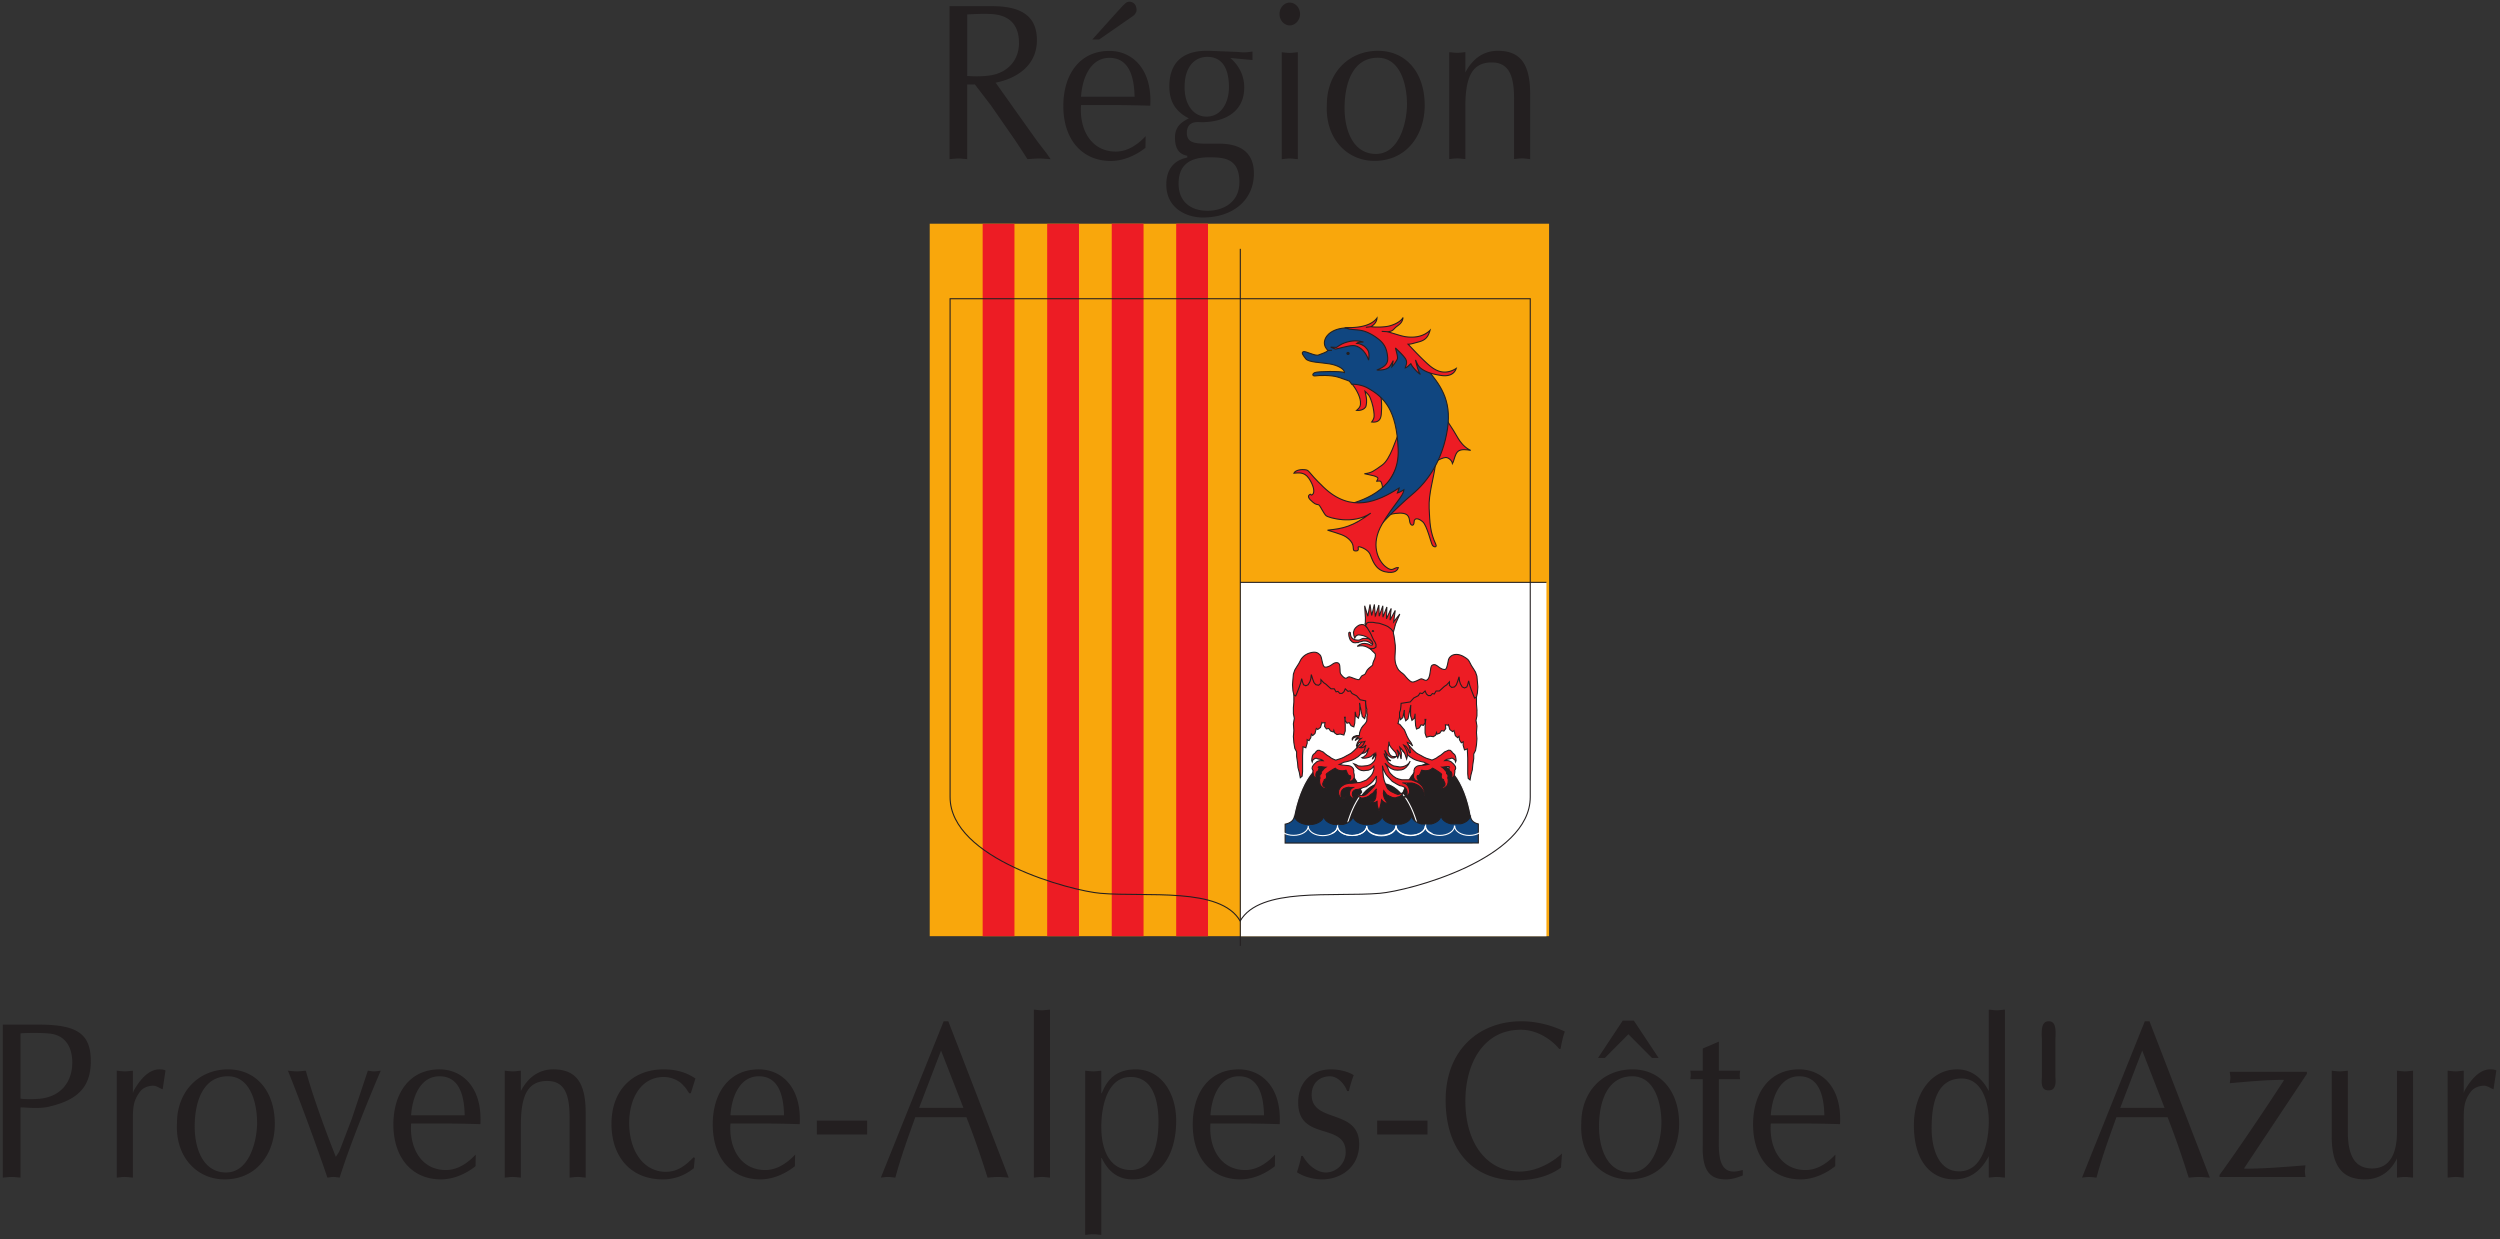 <svg xmlns="http://www.w3.org/2000/svg" viewBox="0 0 290 143.75">
      <rect x="0" y="0" width="290" height="143.75" fill="#333333" stroke="none"/>
      <defs>
        <clipPath id="a">
          <path d="M882.43 872.85V410.39c0-57.52 112.76-87.032 139.49-89.329 42.84-3.667 111.35 6.133 129.71-25.679 18.37 31.812 86.87 22.012 129.7 25.679 26.74 2.297 139.49 31.809 139.49 89.329v462.46H882.43z"></path>
        </clipPath>
      </defs>
      <path
        fill="#231f20"
        d="M897.6 1136.6c7.855.42 20.554 1.04 27.468-.2 14.004-2.49 20.559-11.84 20.559-26.16 0-16.19-10.277-26.57-23.926-29.69-9.527-2.07-21.484-1.24-24.101-1.04v57.09zm-16.442-134.3c2.621.19 5.422.61 8.231.61 2.605 0 5.226-.42 8.211-.61v69.32h7.105l14.942-19.5 22.054-31.77c3.926-5.82 7.66-11.63 11.774-18.05 3.367.19 7.093.61 10.644.61s6.914-.42 10.832-.61l-3.543 5.18-8.965 11.62-38.5 54.18c18.879 3.75 38.309 15.37 38.309 39.45 0 20.96-12.707 31.55-41.473 31.55h-39.621V1002.3M1003.2 1060.2c1.12 17.44 8.78 36.11 26.34 36.11 18.5 0 22.99-18.06 23.36-36.11h-49.7zm46.14 73.48c1.7 1.25 3.75 2.29 4.67 4.57 1.13 1.25.75 4.16.2 5.61-.94 3.31-4.49 5.18-7.48 4.36-2.06-.41-3.36-2.49-5.04-3.74-1.49-1.86-3-3.32-4.68-5.18l-23.35-25.96h6.35l29.33 20.34zm13.83-110.02c-5.05-5.4-14.95-14.33-27.66-14.33-22.6 0-34 19.93-32.31 43.19h26.34c12.52 0 25.22-.21 37.93-.63 1.88 34.67-17.19 50.87-37.93 50.87-27.83 0-42.776-22.22-42.776-51.07 0-32.17 18.296-51.08 44.086-51.08 11.4 0 22.98 4.98 32.13 12.25l.19 10.8M1122.7 1004c14.02 0 27.46-1.45 27.46-23.039 0-19.515-16.06-26.566-29.51-26.566-15.51 0-26.92 8.301-26.92 25.129 0 16.808 9.54 24.686 28.97 24.476zm39.62 98.21c-4.49-.84-8.97-1.05-13.46-.42l-25.97 1.04c-27.28 1.03-37.75-12.88-37.75-33.01 0-15.37 6.93-23.88 18.13-29.68-7.29-3.54-12.89-7.89-12.89-17.86 0-12.67 5.97-15.78 11.4-16.81v-1.68c-11.58-2.28-19.44-10.165-19.44-25.114 0-21.793 18.5-30.508 33.83-30.508 28.59 0 47.46 16.598 47.46 40.895 0 17.637-10.28 27.617-32.33 27.617h-11.95c-11.21 0-17.94 1.23-17.94 9.95 0 12.04 11.2 9.97 13.45 9.97 21.67 0 39.8 9.55 39.8 32.19 0 11.62-5.24 20.76-12.89 27.4l20.55-1.88v7.9zm-62.97-32.19c0 15.78 7.66 27.2 21.11 27.2 14.77 0 20-12.24 20-28.24 0-14.11-7.11-27.2-20.74-27.2-13.65 0-20.93 13.51-20.37 28.24M1204.4 1002.3c-2.81.19-5.05.61-7.47.61-2.62 0-5.05-.42-7.49-.61v99.21c2.44-.2 4.87-.61 7.49-.61 2.42 0 4.66.41 7.47.61v-99.21zm-7.47 124.12c-5.23 0-9.54 4.79-9.54 10.6 0 5.82 4.31 10.58 9.54 10.58 5.03 0 9.53-4.76 9.53-10.58 0-5.81-4.5-10.6-9.53-10.6M1278.6 1096.4c20.73 0 27.08-24.49 27.08-43.17 0-16.19-6.91-46.09-28.77-46.09-21.31 0-29.15 22.01-29.15 42.56 0 22 7.1 46.7 30.84 46.7zm-47.27-43.59c-1.69-31.54 18.87-52.11 44.08-52.11 30.83 0 46.71 25.13 46.71 51.5 0 30.92-17.74 50.65-43.34 50.65-26.9 0-47.45-20.14-47.45-50.04M1344.9 1101.6c2.42-.2 4.86-.61 7.47-.61 2.43 0 4.67.41 7.49.61v-18.88c6.53 12.67 16.8 20.14 30.06 20.14 21.68 0 30.09-13.08 30.09-40.48v-59.99c-2.8.19-5.04.61-7.47.61-2.62 0-5.05-.42-7.47-.61v55.21c0 19.31-3.18 34.46-20.75 34.46-19.62 0-24.46-15.99-24.46-41.52v-48.15c-2.82.19-5.06.61-7.49.61-2.61 0-5.05-.42-7.47-.61v99.21M19.055 191.06c5.598.422 18.871.637 26.902-.21 14.758-1.45 21.109-12.688 21.109-26.782 0-18.472-10.836-31.531-29.512-33.632-6.36-.614-13.832-.614-18.5 0v60.624zm0-68.718c4.668 0 16.809-1.446 25.223.422 26.344 5.828 39.98 17.254 39.98 42.363 0 25.086-11.957 34.031-48.199 34.031H2.606V57.168c2.613.215 5.426.605 8.23.605 2.61 0 5.223-.39 8.22-.605v65.176M108.36 156.4c2.434-.211 4.868-.633 7.481-.633 2.426 0 4.664.422 7.472.633v-20.731l.938 2.473c6.156 10.781 14.191 19.492 23.543 19.492 2.602 0 4.102-.18 5.793-1.027l-2.629-17.442c-2.797.86-5.605 3.313-8.773 3.313-4.114 0-9.161-1.641-11.957-5.188-6.536-8.289-6.915-15.156-6.915-26.355V57.173c-2.808.215-5.046.605-7.472.605-2.613 0-5.047-.39-7.481-.605V156.4M211.5 151.21c20.746 0 27.086-24.492 27.086-43.191 0-16.184-6.902-46.086-28.777-46.086-21.297 0-29.133 22.023-29.133 42.558 0 22.012 7.094 46.719 30.824 46.719zm-47.27-43.594c-1.675-31.554 18.872-52.098 44.086-52.098 30.829 0 46.711 25.094 46.711 51.454 0 30.949-17.742 50.656-43.347 50.656-26.899 0-47.45-20.129-47.45-50.012M341.35 156.4c1.871-.211 3.929-.633 5.98-.633 1.867 0 3.731.422 5.984.633-10.089-23.465-28.777-69.137-38.117-99.227-2.05.215-3.922.605-5.605.605-2.047 0-3.922-.39-5.785-.605-6.543 19.707-24.844 70.359-36.633 99.227 2.613-.211 5.43-.633 8.414-.633 2.617 0 5.035.422 8.226.633 5.231-19.305 16.247-50.848 27.833-79.938 1.308 2.098 2.804 3.953 3.55 5.816l11.215 29.29L341.35 156.4M381.53 115.06c1.114 17.48 8.778 36.152 26.34 36.152 18.496 0 22.985-18.086 23.36-36.152h-49.7zm59.965-36.504c-5.039-5.402-14.937-14.344-27.64-14.344-22.614 0-34.008 19.938-32.325 43.172h26.34c12.52 0 25.223-.195 37.934-.613 1.871 34.668-17.196 50.859-37.934 50.859-27.84 0-42.789-22.207-42.789-51.059 0-32.195 18.317-51.05 44.102-51.05 11.394 0 22.984 4.95 32.148 12.234l.164 10.801M468.41 156.4c2.434-.211 4.86-.633 7.477-.633 2.429 0 4.668.422 7.476.633v-18.895c6.528 12.668 16.817 20.129 30.071 20.129 21.683 0 30.082-13.059 30.082-40.473V57.173c-2.797.215-5.039.605-7.465.605-2.625 0-5.051-.39-7.473-.605V112.4c0 19.285-3.187 34.468-20.746 34.468-19.609 0-24.469-16.011-24.469-41.543V57.173c-2.808.215-5.047.605-7.476.605-2.617 0-5.043-.39-7.477-.605V156.4M641.05 135.42h-1.496c-1.492 2.273-2.992 4.969-5.039 6.863-4.301 5.41-12.145 8.281-18.5 8.281-21.676 0-32.133-20.742-32.133-42.546 0-26.575 13.637-45.454 34.004-45.454 10.828 0 17.933 5.598 25.785 13.496l1.113-.633-.929-9.539c-8.418-6.848-18.309-10.37-28.582-10.37-31.204 0-47.836 22.401-47.836 51.453 0 32.187 20.55 50.656 48.382 50.656 10.649 0 20.372-2.258 29.532-8.488l-4.301-13.719M677.86 115.06c1.129 17.48 8.778 36.152 26.344 36.152 18.496 0 22.989-18.086 23.36-36.152H677.86zm59.981-36.504c-5.047-5.402-14.961-14.344-27.648-14.344-22.614 0-34.016 19.938-32.333 43.172h26.344c12.516 0 25.227-.195 37.934-.613 1.859 34.668-17.195 50.859-37.934 50.859-27.844 0-42.789-22.207-42.789-51.059 0-32.195 18.32-51.05 44.094-51.05 11.394 0 22.988 4.95 32.148 12.234l.184 10.801M758.01 97.234h46.719v12.863H758.01V97.234zM894.04 121.93h-41.105l20.359 53.152 20.746-53.152zm-14.023 80.34h-4.293l-58.297-145.1c2.051.215 4.113.605 6.539.605 2.246 0 4.293-.39 6.918-.605 5.226 19.48 11.961 37.773 18.492 56.055h47.449c7.488-18.899 14.211-38.848 19.625-56.055 3.18.215 6.36.605 9.899.605 3.183 0 6.172-.39 9.711-.605l-56.043 145.1M959.43 213.07c2.426-.195 4.855-.605 7.469-.605 2.429 0 4.687.41 7.48.605V57.17c-2.793.215-5.051.605-7.48.605-2.614 0-5.043-.39-7.469-.605v155.9M1022 104.08c0 19.309 5.61 46.484 27.28 46.484 20.17 0 25.78-20.937 25.78-41.277 0-24.082-6.72-45.078-25.6-45.078-19.05 0-27.46 17.664-27.46 39.871zm0-28.652h.37c6.17-12.863 15.32-19.91 28.77-19.91 23.92 0 40.36 20.543 40.36 54.578 0 24.929-13.45 47.531-37.56 47.531-22.6 0-28.4-15.156-31.57-22.207h-.37v20.973c-2.8-.211-5.05-.633-7.48-.633-2.61 0-5.04.422-7.47.633V4.033c2.43.2 4.86.598 7.47.598 2.43 0 4.68-.399 7.48-.598v71.398M1123.3 115.06c1.11 17.48 8.78 36.152 26.35 36.152 18.48 0 22.98-18.086 23.35-36.152h-49.7zm59.97-36.504c-5.05-5.402-14.95-14.344-27.65-14.344-22.6 0-34.01 19.938-32.32 43.172h26.35c12.52 0 25.22-.195 37.91-.613 1.88 34.668-17.17 50.859-37.91 50.859-27.85 0-42.79-22.207-42.79-51.059 0-32.195 18.31-51.05 44.08-51.05 11.41 0 23 4.95 32.14 12.234l.19 10.801M1209 77.285c4.48-8.098 12.72-15.352 21.49-15.352 9.17 0 18.31 7.89 18.31 18.898 0 28.016-44.08 9.754-44.08 46.082 0 19.949 13.62 30.715 30.45 30.715 9.71 0 17.74-3.109 21.11-5.402a100.912 100.912 0 01-4.48-14.727h-1.69c-2.42 6.848-8.96 13.711-15.88 13.711-9.34 0-17-6.035-17-17.234 0-26.594 44.09-12.461 44.09-45.684 0-22.207-17.94-32.774-34.37-32.774-7.67 0-16.82 2.254-23.36 6.629 1.49 4.973 3.18 9.953 3.92 15.137h1.49M1278 97.234h46.703v12.863H1278V97.234zM1448.6 66.484c-11.77-8.711-27.09-11.816-41.28-11.816-41.11 0-65.78 28.848-65.78 74.328 0 46.695 31.02 73.27 70.44 73.27 13.64 0 27.66-3.528 40.18-9.539-1.88-5.2-2.99-10.586-3.93-15.989l-1.31-.215c-2.61 3.743-16.44 17.872-35.68 17.872-34.37 0-51.37-30.95-51.37-66.231 0-39.871 20.54-65.383 50.06-65.383 20.18 0 35.88 13.281 39.6 16.801l-.93-13.098M1514.7 151.21c20.74 0 27.1-24.492 27.1-43.191 0-16.184-6.91-46.086-28.78-46.086-21.3 0-29.14 22.023-29.14 42.558 0 22.012 7.11 46.719 30.82 46.719zm-25.4 17.019l21.86 21.985 21.86-21.985h6.17l-22.99 34.668h-10.27l-22.98-34.668h6.35zm-21.87-60.613c-1.67-31.554 18.87-52.098 44.1-52.098 30.84 0 46.71 25.094 46.71 51.454 0 30.949-17.75 50.656-43.35 50.656-26.9 0-47.46-20.129-47.46-50.012M1595.1 183.39v-26.996h19.8c-.54-2.911-.54-5.829 0-7.887h-19.8V96.405c0-12.668-1.68-33.625 13.83-33.625 2.79 0 5.6.832 8.4 1.43v-4.973c-5.03-2.07-10.28-3.719-15.7-3.719-14.2 0-22.41 7.262-21.46 32.594v60.395h-11.61c.57 2.703.57 5.203 0 7.887h11.61v20.57l14.93 6.426M1643.3 115.06c1.11 17.48 8.77 36.152 26.32 36.152 18.52 0 23-18.086 23.37-36.152h-49.69zm59.96-36.504c-5.05-5.402-14.94-14.344-27.64-14.344-22.62 0-34.02 19.938-32.32 43.172h26.32c12.53 0 25.26-.195 37.93-.613 1.88 34.668-17.19 50.859-37.93 50.859-27.84 0-42.76-22.207-42.76-51.059 0-32.195 18.29-51.05 44.05-51.05 11.43 0 23 4.95 32.15 12.234l.2 10.801M1845.6 109.48c0-19.089-5.79-46.5-27.46-46.5-19.62 0-25.6 22-25.6 39.832 0 21.387 3.96 46.329 27.86 46.329 19.06 0 25.2-22.227 25.2-39.661zm14.96 103.59c-2.81-.195-5.05-.605-7.46-.605-2.62 0-5.03.41-7.5.605v-75.566c-6.52 12.473-16.24 20.129-29.33 20.129-24.64 0-40.18-23.254-40.18-51.906 0-33.821 16.27-50.204 37.39-50.204 13.99 0 24.48 7.047 32.12 21.57V57.171c2.47.215 4.88.605 7.5.605 2.41 0 4.65-.39 7.46-.605v155.9M1907.4 150.57c.75-7.246-.38-12.429-6.15-12.429-5.8 0-7.13 3.914-6.36 12.429v35.098c-.77 11.024.56 16.602 6.36 16.602 5.77 0 6.9-5.578 6.15-16.602V150.57M2008.7 121.93h-41.11l20.38 53.152 20.73-53.152zm-14 80.34h-4.3l-58.29-145.1c2.05.215 4.09.605 6.54.605 2.24 0 4.3-.39 6.9-.605 5.23 19.48 11.94 37.773 18.49 56.055h47.47c7.47-18.899 14.19-38.848 19.61-56.055 3.18.215 6.35.605 9.91.605 3.19 0 6.16-.39 9.7-.605l-56.03 145.1M2082.7 66.086v-.637c18.86 0 37.91 1.672 56.79 3.137-.17-2.102-.56-3.742-.56-5.41 0-1.875.39-3.742.56-5.403h-79.76v1.883c18.66 25.551 46.31 67.063 59.6 87.602v.633c-16.66 0-33.48-1.66-50.1-3.106.17 1.445.56 3.301.56 5.188 0 1.636-.39 3.32-.56 5.398h71.57v-1.887l-58.1-87.398M2239.3 57.168c-2.79.215-5.04.605-7.48.605-2.61 0-5.02-.39-7.45-.605v17.844c-6-12.668-16.65-19.492-29.73-19.492-20.56 0-30.81 11.816-30.81 39.832v61.043c2.41-.211 4.83-.633 7.44-.633 2.47 0 4.71.422 7.5.633v-56.051c0-21.789 5.78-34.668 22.6-34.668 19.05 0 23 18.68 23 33.418v57.301c2.43-.211 4.84-.633 7.45-.633 2.44 0 4.69.422 7.48.633V57.168M2271.4 156.4c2.43-.211 4.84-.633 7.48-.633 2.43 0 4.66.422 7.46.633v-20.731l.93 2.473c6.18 10.781 14.2 19.492 23.56 19.492 2.6 0 4.12-.18 5.78-1.027l-2.61-17.442c-2.81.86-5.6 3.313-8.78 3.313-4.13 0-9.14-1.641-11.96-5.188-6.55-8.289-6.92-15.156-6.92-26.355V57.173c-2.8.215-5.03.605-7.46.605-2.64 0-5.05-.39-7.48-.605V156.4"
        transform="matrix(1.25 0 0 -1.25 0 143.75) scale(.1)"
      ></path>
      <g
        clipPath="url(#a)"
        transform="matrix(1.25 0 0 -1.25 0 143.75) scale(.1)"
      >
        <path
          fill="#f9a70c"
          d="M862.78 281.23h574.76v661.16H862.78V281.23z"
        ></path>
        <path
          fill="#fff"
          d="M1435.1 281.12v328.42l-283.82.027v-328.42l283.82-.02"
        ></path>
        <path
          fill="#ed1c24"
          d="M911.9 281.23h29.52v661.09H911.9V281.23zM971.78 281.23h29.516v661.09H971.78V281.23zM1031.7 281.23h29.516v661.18H1031.7V281.23zM1091.5 281.13h29.523v661.28H1091.5V281.13z"
        ></path>
        <path
          fill="none"
          stroke="#231f20"
          strokeWidth="3.448"
          d="M1151 272.22V919.1M1151.3 609.57h283.82"
        ></path>
        <path
          fill="#231f20"
          d="M1366.5 385.35c-4.68 36.015-19.86 58.359-37 58.359-17.37 0-32.45-26.133-36.79-64.055"
        ></path>
        <path
          fill="none"
          stroke="#fff"
          strokeWidth="0.182"
          d="M1366.5 385.35c-4.68 36.015-19.86 58.359-37 58.359-17.37 0-32.45-26.133-36.79-64.055"
        ></path>
        <path
          fill="#231f20"
          d="M1272.8 379.32c-3.77 39.289-19.62 63.965-37.64 63.965-16.63 0-31.14-23.945-36.17-59.219"
        ></path>
        <path
          fill="none"
          stroke="#fff"
          strokeWidth="0.182"
          d="M1272.8 379.32c-3.77 39.289-19.62 63.965-37.64 63.965-16.63 0-31.14-23.945-36.17-59.219"
        ></path>
        <path
          fill="#231f20"
          d="M1315.8 382.84c-6.64 25.75-19.51 41.101-33.71 41.101-14 0-26.54-17.004-33.13-43.496"
        ></path>
        <path
          fill="none"
          stroke="#fff"
          strokeWidth="0.455"
          d="M1315.8 382.84c-6.64 25.75-19.51 41.101-33.71 41.101-14 0-26.54-17.004-33.13-43.496"
        ></path>
        <path
          fill="#ed1c24"
          d="M1270.8 557.01l-1.55.554h-4.15l-1.23-.359-1.08-.566-1.23-.567-1.25-.183-1.39.183-1.39.196-1.39.546-1.08.75-1.08 1.106-.62 1.855-.15 1.297-.16 1.125-.62.371-.77-.566v-1.484l.16-1.668.61-2.036.62-1.492.93-.929.93-.907 1.23-.566 1.54-.188 1.39.188h1.24l1.25.566 1.52.364 2.02.543h1.85l1.39-.172 1.39-.539 1.07-.579 1.4-.925 1.08-.742 1.24-.184.3 1.297-.45 1.672-.78 1.101-.78.567-.76.754-1.25-.383"
        ></path>
        <path
          fill="none"
          stroke="#231f20"
          strokeWidth="0.601"
          d="M1270.8 557.01l-1.55.554h-4.15l-1.23-.359-1.08-.566-1.23-.567-1.25-.183-1.39.183-1.39.196-1.39.546-1.08.75-1.08 1.106-.62 1.855-.15 1.297-.16 1.125-.62.371-.77-.566v-1.484l.16-1.668.61-2.036.62-1.492.93-.929.93-.907 1.23-.566 1.54-.188 1.39.188h1.24l1.25.566 1.52.364 2.02.543h1.85l1.39-.172 1.39-.539 1.07-.579 1.4-.925 1.08-.742 1.24-.184.3 1.297-.45 1.672-.78 1.101-.78.567-.76.754-1.25-.383z"
        ></path>
        <path
          fill="#ed1c24"
          d="M1273.5 551.19l-1.85.254-2.29.996-3.07.489-2.27-.254-2.48-.988-2.03-1.473 1.21.246 1.66.254h2.06l2.46-.5 2.28-.996 1.64-.977 1.44-.754 9.66 1.301-.49 7.637-5.41 5.554-3.66.364-.96 5.926-2.65-.77-1.42 1.73-1.86.997-1.65.253-2.36-.5-1.85-1.113-1.76-1.609-1.04-1.477-.82-2.715.43-2.976.82-2.207.81 1.472 1.04.997 1.63.5 2.06-.254 2.48-.508 2.48-.981 2.47-1.504 1.64-1.472 1.45-1.453.62-2.004-.42-1.485"
        ></path>
        <path
          fill="none"
          stroke="#231f20"
          strokeWidth="0.601"
          d="M1273.5 551.19l-1.85.254-2.29.996-3.07.489-2.27-.254-2.48-.988-2.03-1.473 1.21.246 1.66.254h2.06l2.46-.5 2.28-.996 1.64-.977 1.44-.754 9.66 1.301-.49 7.637-5.41 5.554-3.66.364-.96 5.926-2.65-.77-1.42 1.73-1.86.997-1.65.253-2.36-.5-1.85-1.113-1.76-1.609-1.04-1.477-.82-2.715.43-2.976.82-2.207.81 1.472 1.04.997 1.63.5 2.06-.254 2.48-.508 2.48-.981 2.47-1.504 1.64-1.472 1.45-1.453.62-2.004-.42-1.485"
        ></path>
        <path
          fill="#ed1c24"
          d="M1299 580.16l-5.69-7.285 1.47 10.652-4.83-8.992 1.06 10.852-4.38-9.641.37 10.988-3.65-9.484-.11 10.574-3.35-9.656-.31 10.352-3.09-9.911-.21-.273-.85 10.75-2.51-10.312-1.54 10.285-2.07-10.879-2.91 9.668.65-10.532.05-.066-.05-3.711-.06-2.031s-.01-.008-.03-.02l.02-.007-.04-1.582c-.11-.305 4.19-.098 3.98-.161l17.77-4.734c.96-.789 4.56-.781 4.42-1.426l.7 2.656c-.01-.039 0-.058 0-.078l.99 3.907h.04c0 .031-.03.046-.03.086l.16.609 4.03 9.402"
        ></path>
        <path
          fill="none"
          stroke="#231f20"
          strokeWidth="0.601"
          d="M1299 580.16l-5.69-7.285 1.47 10.652-4.83-8.992 1.06 10.852-4.38-9.641.37 10.988-3.65-9.484-.11 10.574-3.35-9.656-.31 10.352-3.09-9.911-.21-.273-.85 10.75-2.51-10.312-1.54 10.285-2.07-10.879-2.91 9.668.65-10.532.05-.066-.05-3.711-.06-2.031s-.01-.008-.03-.02l.02-.007-.04-1.582c-.11-.305 4.19-.098 3.98-.161l17.77-4.734c.96-.789 4.56-.781 4.42-1.426l.7 2.656c-.01-.039 0-.058 0-.078l.99 3.907h.04c0 .031-.03.046-.03.086l.16.609 4.03 9.402z"
        ></path>
        <path
          fill="#104680"
          d="M1371.9 383.16v2.207c-5.27 1.125-7.25 4.258-7.45 7.981-.22-3.606-3.81-6.614-8.81-7.825l-9.26-.058c-5.28 1.203-9.08 4.406-9.08 8.183l-.09-.129c0-3.75-3.7-6.929-8.89-8.152l-9.15-.039c-5.32 1.184-9.12 4.387-9.12 8.191h-.25c0-3.914-4.04-7.234-9.6-8.316l-7.72-.039c-5.52 1.004-9.59 4.168-9.82 7.984-.14-3.816-4.11-7.019-9.55-8.101l-7.8-.031c-5.39.988-9.38 4.042-9.77 7.726-.28-3.613-4.05-6.66-9.19-7.797h-8.74c-5.16 1.137-8.94 4.199-9.18 7.844-.43-3.867-4.82-7.012-10.57-7.844h-5.95c-5.81.832-10.21 4.074-10.58 7.973-.39-3.703-3.36-6.758-8.74-7.754v-17.492H1371.9v15.488"
        ></path>
        <path
          fill="none"
          stroke="#231f20"
          strokeWidth="1.264"
          d="M1371.9 383.16v2.207c-5.27 1.125-7.25 4.258-7.45 7.981-.22-3.606-3.81-6.614-8.81-7.825l-9.26-.058c-5.28 1.203-9.08 4.406-9.08 8.183l-.09-.129c0-3.75-3.7-6.929-8.89-8.152l-9.15-.039c-5.32 1.184-9.12 4.387-9.12 8.191h-.25c0-3.914-4.04-7.234-9.6-8.316l-7.72-.039c-5.52 1.004-9.59 4.168-9.82 7.984-.14-3.816-4.11-7.019-9.55-8.101l-7.8-.031c-5.39.988-9.38 4.042-9.77 7.726-.28-3.613-4.05-6.66-9.19-7.797h-8.74c-5.16 1.137-8.94 4.199-9.18 7.844-.43-3.867-4.82-7.012-10.57-7.844h-5.95c-5.81.832-10.21 4.074-10.58 7.973-.39-3.703-3.36-6.758-8.74-7.754v-17.492H1371.9v15.488z"
        ></path>
        <path
          fill="#ed1c24"
          d="M1267.2 500.57l-6.08 5.996v.063h-.06l-1.52 1.512.23-1.165-3.62.93 2.8 7.246-14.84 3.789-15.49 6.004-7.73 11.848-11.05-.469-2.51-11.008-1.06-3.258-3.01-.402.07-8.508-2.62-8.007v-6.61l-.44-5.176v-5.671l.86-4.25-.86-5.176.44-6.133-.44-5.664.44-5.664.85-5.188 1.7-3.308v-4.231l.85-5.672.42-4.714 1.28-4.708.86-4.718 1.69 1.418.44 4.226v14.649l.43 8.476 2.56-.969 1.28 4.27v3.301l1.69-.957 1.69 2.851.49 3.223 1.23-1.348 2.12 1.887 1.26 4.727 1.3-.95 2.56 1.883 1.27 4.262.02.281.63-.437 2.23.359-.33-3.523 1.7-2.344 2.13.469 1.71-2.356 2.55-.957.47 1.555.82-2.492 2.12-1.426 2.97.476 3.42-.933 1.27 3.777v5.645l-.43 5.664-.26 1.418h.77l-.21-2.715 1.71-2.824 2.12.578 1.71-2.856 2.55-1.121.86 3.399.42 6.789v3.836l.83-4.043 2.12-1.914 1.27 4.265v6.606l-.2 3.328 2.58-12.695 2.13-1.883 1.27 4.238v6.602l-.43 6.597"
        ></path>
        <path
          fill="none"
          stroke="#231f20"
          strokeWidth="0.601"
          d="M1267.2 500.57l-6.08 5.996v.063h-.06l-1.52 1.512.23-1.165-3.62.93 2.8 7.246-14.84 3.789-15.49 6.004-7.73 11.848-11.05-.469-2.51-11.008-1.06-3.258-3.01-.402.07-8.508-2.62-8.007v-6.61l-.44-5.176v-5.671l.86-4.25-.86-5.176.44-6.133-.44-5.664.44-5.664.85-5.188 1.7-3.308v-4.231l.85-5.672.42-4.714 1.28-4.708.86-4.718 1.69 1.418.44 4.226v14.649l.43 8.476 2.56-.969 1.28 4.27v3.301l1.69-.957 1.69 2.851.49 3.223 1.23-1.348 2.12 1.887 1.26 4.727 1.3-.95 2.56 1.883 1.27 4.262.02.281.63-.437 2.23.359-.33-3.523 1.7-2.344 2.13.469 1.71-2.356 2.55-.957.47 1.555.82-2.492 2.12-1.426 2.97.476 3.42-.933 1.27 3.777v5.645l-.43 5.664-.26 1.418h.77l-.21-2.715 1.71-2.824 2.12.578 1.71-2.856 2.55-1.121.86 3.399.42 6.789v3.836l.83-4.043 2.12-1.914 1.27 4.265v6.606l-.2 3.328 2.58-12.695 2.13-1.883 1.27 4.238v6.602l-.43 6.597z"
        ></path>
        <path
          fill="#ed1c24"
          d="M1370.6 491.32l-.43 5.2v6.589l-2.34 7.161c-.08.769-.19 1.55-.28 2.312l.08 7.043-1.38.176c-1.26 5.41-2.87 9.598-4.02 11.211-2.52 3.574-15.98-2.738-20.62-3.371s-11.59-1.883-11.59-1.883-1.47-6.32-8.02-8.859c-6.53-2.508-14.94-1.68-14.94-1.68l-2.63-10.07-5.62-5.516-.41-6.609v-6.614l1.28-4.238 2.12 1.902 1.43 7.043v-5.761l1.29-4.247 2.12 1.883 2.6 12.813-.22-3.457v-6.59l1.28-4.258 2.12 1.895.82 4.254v-4.032l.42-6.789.87-3.386 2.55 1.105 1.69 2.84 2.14-.559 1.7 2.805-.21 2.734h.78l-.29-1.425-.41-5.657v-5.66l1.27-3.762 3.4.938 2.99-.469 2.13 1.406.82 2.481.46-1.543 2.54.949 1.7 2.371 2.15-.476 1.7 2.363-.31 3.504 2.22-.371.63.437.02-.293 1.27-4.234 2.56-1.887 1.27.957 1.29-4.734 2.12-1.875 1.21 1.328.49-3.215 1.7-2.844 1.72.95v-3.29l1.25-4.242 2.58.93.41-8.496v-14.617l.43-4.242 1.7-1.434.86 4.734 1.27 4.719.43 4.719.87 5.652v4.258l1.68 3.301.86 5.176.43 5.664-.43 5.671.43 6.125-.87 5.188.87 4.246v5.652"
        ></path>
        <path
          fill="none"
          stroke="#231f20"
          strokeWidth="0.601"
          d="M1370.6 491.32l-.43 5.2v6.589l-2.34 7.161c-.08.769-.19 1.55-.28 2.312l.08 7.043-1.38.176c-1.26 5.41-2.87 9.598-4.02 11.211-2.52 3.574-15.98-2.738-20.62-3.371s-11.59-1.883-11.59-1.883-1.47-6.32-8.02-8.859c-6.53-2.508-14.94-1.68-14.94-1.68l-2.63-10.07-5.62-5.516-.41-6.609v-6.614l1.28-4.238 2.12 1.902 1.43 7.043v-5.761l1.29-4.247 2.12 1.883 2.6 12.813-.22-3.457v-6.59l1.28-4.258 2.12 1.895.82 4.254v-4.032l.42-6.789.87-3.386 2.55 1.105 1.69 2.84 2.14-.559 1.7 2.805-.21 2.734h.78l-.29-1.425-.41-5.657v-5.66l1.27-3.762 3.4.938 2.99-.469 2.13 1.406.82 2.481.46-1.543 2.54.949 1.7 2.371 2.15-.476 1.7 2.363-.31 3.504 2.22-.371.63.437.02-.293 1.27-4.234 2.56-1.887 1.27.957 1.29-4.734 2.12-1.875 1.21 1.328.49-3.215 1.7-2.844 1.72.95v-3.29l1.25-4.242 2.58.93.41-8.496v-14.617l.43-4.242 1.7-1.434.86 4.734 1.27 4.719.43 4.719.87 5.652v4.258l1.68 3.301.86 5.176.43 5.664-.43 5.671.43 6.125-.87 5.188.87 4.246v5.652z"
        ></path>
        <path
          fill="none"
          stroke="#fff"
          strokeWidth="1.365"
          d="M1329.3 376.32c-3.84 1.536-6.39 4.282-6.39 7.375l-.08-.136c0-4.817-6.09-8.692-13.59-8.692-7.51 0-13.59 3.875-13.59 8.692h-.26c0-4.817-6.08-8.692-13.56-8.692-7.53 0-13.6 3.875-13.6 8.692l.04-.176c0-4.793-6.08-8.684-13.59-8.684-7.49 0-13.58 3.891-13.58 8.684l.08-.164c0-4.817-6.09-8.695-13.6-8.695-7.5 0-13.59 3.878-13.59 8.695l.1.242c0-4.805-6.09-8.672-13.59-8.672s-13.59 3.867-13.59 8.672l.07.098c0-3.035-1.79-5.313-5.5-6.867"
        ></path>
        <path
          fill="none"
          stroke="#fff"
          strokeWidth="1.365"
          d="M1383.6 376.18c-3.84 1.543-6.38 4.246-6.38 7.371l-.1-.157c0-4.793-6.08-8.679-13.59-8.679-7.49 0-13.59 3.886-13.59 8.679h-.24c0-4.793-6.07-8.679-13.6-8.679-7.51 0-13.57 3.886-13.57 8.679l.03-.144c0-4.809-6.07-8.703-13.57-8.703s-13.61 3.894-13.61 8.703l.1-.188c0-4.812-6.09-8.703-13.59-8.703-7.51 0-13.61 3.891-13.61 8.703l.09.235c0-4.785-6.07-8.68-13.59-8.68-7.5 0-13.58 3.895-13.58 8.68l.08.117c0-3.047-1.81-5.313-5.52-6.887"
        ></path>
        <path
          fill="#ed1c24"
          d="M1350 439.56l-.96 1.29-1.07.945-1.39 1.289-1.53.73-1.56.364h-2.15l-.7-.047.23.242 1.72.93 1.83.34c.19.019.34.039.52.07l.11-.039 1.84.742 1.4-.188.92-.75 1.08-.918.46-1.679.49 1.297-.19 2.05-.3 1.661-.62 1.496-1.22 1.289-1.24.933h-.04l-.12.571-1.54 1.472-1.71.176-2.01-.918-1.69-.73-1.7-1.504-1.85-1.477-2.16-1.308-2.02-1.473-2.31-1.113-1.64-.657-2.54.832-2.46.75-2.47 1.114-2.63 1.484-2.16 1.113-2.17 1.289-2.31 2.051-1.85 1.848-1.28 1.48-1.8 2.055-1.71 2.02-2 2.586-6.65 1.679 4.64-11.668 2.01-1.875 2.15-1.277 2.48-2.238 3.24-2.051 2.77-1.278 2.48-.746 2.77-.73 2.02-.379 2.93-1.484 1.23-.547-2.62-.559-1.85-.195-1.86-.176-2.01-.184-1.7-.382-1.54-.918-1.23-1.297-.62-2.207.19-1.262-.03-.051-.46-1.863-.17-1.66.17-1.863.77-1.118.92-1.277 1.25-.383 1.52-.183h1.25l1.08.363-.91.203-1.25.168-.78 1.109-.62 1.118v1.492l.29.664.49-.11 1.07.364.8 1.113.61 1.125.45 1.277.61 1.309 1.4-.371 2.16-.164 2.16.164 1.7.566 1.24.535 1.24 1.125.93-.359 1.23-.766 1.54-.918 1.71-1.121 1.54-1.101 1.24-.942.3-.742-.3-1.094v-1.5l.46-1.281 1.39-.742.28-.086.18-1.035.77-1.477.47-1.484-.31-1.484-.93-.911-1.08-.75-1.86-.183.93-.754 1.55-.176.91.371.94.742 1.24.938.93 1.465.46 1.867.15 2.039-.15 1.66-.38.715.2.203.18 1.68-.32 1.277-1.07.942v1.304l-.63 1.098-.92.945-1.25 1.477-1.53 1.109h.77l1.09.188 1.23.183 1.24.18h2.3l.47-.551-.77-.554.3-1.497.78-1.668 1.23-.742.16-.547.46-1.296v-1.489l-.14-1.472-.63-1.121h.63l1.08.917 1.07 1.317.31 1.277.33 1.508.13 1.648-.23.743.55.566.46 1.484-.31 1.477-.6.937"
        ></path>
        <path
          fill="none"
          stroke="#231f20"
          strokeWidth="0.601"
          d="M1350 439.56l-.96 1.29-1.07.945-1.39 1.289-1.53.73-1.56.364h-2.15l-.7-.047.23.242 1.72.93 1.83.34c.19.019.34.039.52.07l.11-.039 1.84.742 1.4-.188.92-.75 1.08-.918.46-1.679.49 1.297-.19 2.05-.3 1.661-.62 1.496-1.22 1.289-1.24.933h-.04l-.12.571-1.54 1.472-1.71.176-2.01-.918-1.69-.73-1.7-1.504-1.85-1.477-2.16-1.308-2.02-1.473-2.31-1.113-1.64-.657-2.54.832-2.46.75-2.47 1.114-2.63 1.484-2.16 1.113-2.17 1.289-2.31 2.051-1.85 1.848-1.28 1.48-1.8 2.055-1.71 2.02-2 2.586-6.65 1.679 4.64-11.668 2.01-1.875 2.15-1.277 2.48-2.238 3.24-2.051 2.77-1.278 2.48-.746 2.77-.73 2.02-.379 2.93-1.484 1.23-.547-2.62-.559-1.85-.195-1.86-.176-2.01-.184-1.7-.382-1.54-.918-1.23-1.297-.62-2.207.19-1.262-.03-.051-.46-1.863-.17-1.66.17-1.863.77-1.118.92-1.277 1.25-.383 1.52-.183h1.25l1.08.363-.91.203-1.25.168-.78 1.109-.62 1.118v1.492l.29.664.49-.11 1.07.364.8 1.113.61 1.125.45 1.277.61 1.309 1.4-.371 2.16-.164 2.16.164 1.7.566 1.24.535 1.24 1.125.93-.359 1.23-.766 1.54-.918 1.71-1.121 1.54-1.101 1.24-.942.3-.742-.3-1.094v-1.5l.46-1.281 1.39-.742.28-.086.18-1.035.77-1.477.47-1.484-.31-1.484-.93-.911-1.08-.75-1.86-.183.93-.754 1.55-.176.91.371.94.742 1.24.938.93 1.465.46 1.867.15 2.039-.15 1.66-.38.715.2.203.18 1.68-.32 1.277-1.07.942v1.304l-.63 1.098-.92.945-1.25 1.477-1.53 1.109h.77l1.09.188 1.23.183 1.24.18h2.3l.47-.551-.77-.554.3-1.497.78-1.668 1.23-.742.16-.547.46-1.296v-1.489l-.14-1.472-.63-1.121h.63l1.08.917 1.07 1.317.31 1.277.33 1.508.13 1.648-.23.743.55.566.46 1.484-.31 1.477-.6.937z"
        ></path>
        <path
          fill="#ed1c24"
          d="M1265 463.22l-2.01-2.598-1.7-2.039-1.78-2.024-1.29-1.496-1.86-1.851-2.32-2.031-2.16-1.301-2.16-1.121-2.63-1.477-2.47-1.113-2.47-.75-2.54-.832-1.63.644-2.33 1.121-2 1.497-2.15 1.296-1.87 1.457-1.68 1.504-1.71.743-2.02.918-1.69-.176-1.54-1.485-.11-.566h-.05l-1.24-.938-1.23-1.281-.61-1.472-.31-1.68-.16-2.039.47-1.289.44 1.66 1.09.918.94.75 1.39.183 1.85-.73.07.027c.27-.054.53-.105.9-.144l1.5-.274 1.7-.91.22-.254-.69.063h-2.17l-1.53-.383-1.56-.73-1.37-1.301-1.09-.918-.92-1.297-.61-.942-.33-1.472.47-1.492.54-.559-.23-.723.16-1.66.29-1.504.33-1.297 1.08-1.3 1.07-.91h.61l-.61 1.105-.14 1.496v1.484l.46 1.278.14.554 1.25.754.77 1.668.3 1.477-.78.559.48.542h2.32l1.23-.191 1.24-.168 1.07-.183h.77l-1.54-1.106-1.23-1.504-.92-.906-.62-1.113v-1.301l-1.1-.938-.29-1.297.14-1.664.23-.203-.37-.715-.16-1.675.16-2.043.45-1.856.94-1.484 1.23-.918.92-.735.94-.371 1.53.188.94.742-1.86.176-1.08.742-.93.918-.31 1.477.48 1.492.76 1.496.19.996.28.105 1.37.75.49 1.282v1.504l-.33 1.093.33.735 1.23.945 1.53 1.113 1.71 1.106 1.55.933 1.22.735.93.371 1.24-1.106 1.24-.574 1.7-.547 2.15-.175 2.18.175 1.37.371.63-1.289.46-1.289.62-1.133.77-1.101 1.07-.363.5.086.28-.665v-1.472l-.61-1.113-.77-1.102-1.24-.195-.92-.176 1.07-.395h1.24l1.54.2 1.24.371.93 1.297.76 1.113.15 1.847-.15 1.668-.46 1.868-.04.047.2 1.25-.61 2.226-1.24 1.289-1.56.918-1.7.383-1.99.184-1.87.175-1.85.196-2.62.546 1.24.547 2.93 1.493 2 .375 2.79.73 2.45.754 2.8 1.289 3.24 2.059 2.48 2.226 2.15 1.277 2.01 1.86 4.64 11.668-6.65-1.66"
        ></path>
        <path
          fill="none"
          stroke="#231f20"
          strokeWidth="0.601"
          d="M1265 463.22l-2.01-2.598-1.7-2.039-1.78-2.024-1.29-1.496-1.86-1.851-2.32-2.031-2.16-1.301-2.16-1.121-2.63-1.477-2.47-1.113-2.47-.75-2.54-.832-1.63.644-2.33 1.121-2 1.497-2.15 1.296-1.87 1.457-1.68 1.504-1.71.743-2.02.918-1.69-.176-1.54-1.485-.11-.566h-.05l-1.24-.938-1.23-1.281-.61-1.472-.31-1.68-.16-2.039.47-1.289.44 1.66 1.09.918.94.75 1.39.183 1.85-.73.07.027c.27-.054.53-.105.9-.144l1.5-.274 1.7-.91.22-.254-.69.063h-2.17l-1.53-.383-1.56-.73-1.37-1.301-1.09-.918-.92-1.297-.61-.942-.33-1.472.47-1.492.54-.559-.23-.723.16-1.66.29-1.504.33-1.297 1.08-1.3 1.07-.91h.61l-.61 1.105-.14 1.496v1.484l.46 1.278.14.554 1.25.754.77 1.668.3 1.477-.78.559.48.542h2.32l1.23-.191 1.24-.168 1.07-.183h.77l-1.54-1.106-1.23-1.504-.92-.906-.62-1.113v-1.301l-1.1-.938-.29-1.297.14-1.664.23-.203-.37-.715-.16-1.675.16-2.043.45-1.856.94-1.484 1.23-.918.92-.735.94-.371 1.53.188.94.742-1.86.176-1.08.742-.93.918-.31 1.477.48 1.492.76 1.496.19.996.28.105 1.37.75.49 1.282v1.504l-.33 1.093.33.735 1.23.945 1.53 1.113 1.71 1.106 1.55.933 1.22.735.93.371 1.24-1.106 1.24-.574 1.7-.547 2.15-.175 2.18.175 1.37.371.63-1.289.46-1.289.62-1.133.77-1.101 1.07-.363.5.086.28-.665v-1.472l-.61-1.113-.77-1.102-1.24-.195-.92-.176 1.07-.395h1.24l1.54.2 1.24.371.93 1.297.76 1.113.15 1.847-.15 1.668-.46 1.868-.04.047.2 1.25-.61 2.226-1.24 1.289-1.56.918-1.7.383-1.99.184-1.87.175-1.85.196-2.62.546 1.24.547 2.93 1.493 2 .375 2.79.73 2.45.754 2.8 1.289 3.24 2.059 2.48 2.226 2.15 1.277 2.01 1.86 4.64 11.668-6.65-1.66z"
        ></path>
        <path
          fill="#ed1c24"
          d="M1371 517.73l-.42 4.715-1.29 3.781-1.68 2.813-2.15 3.312c-1.33 2.325-2.12 4.61-3.39 5.719-1.25 1.098-6 4.738-10.65 4.641-4.69-.059-6.72-3.235-7.2-4.715-.47-1.504-1.19-8.391-2.85-9.082-1.65-.727-4.34.625-6.14 2.051-1.84 1.414-3.8 3.219-6.25 1.648-2.46-1.57-.72-11.926-5.21-13.906-1.28-.547-3.56 1.418-4.83 1.34-1.25-.063-6.46-3.625-8.75-2.91-2.3.703-5.23 4.343-6.5 5.918-1.25 1.57-3.11 2.742-3.69 3.191l-2.06 1.973-1.24 1.972-.22.559c-1.73 3.34-1.87 6.055-1.97 8.164-.1 2.305.63 8.719.32 12.105-.32 3.364-1.06 7.883-1.26 9.165-.13.757-.64 1.777-.49 3.281v.105l-1.93 2.449-.47.473c-.2.125-.37.254-.52.399-.16.148-.4.324-.68.507l-.97.75-.71.481c-2.25 1.203-5.25 2.097-7.57 2.883l-1.03.195-2.47.254-2.46.484h-4.12l-1.46-.484-.81-1.242-.61-1.493 1.42-1.73 1.04-1.719 1.23-1.972 1.34-2.414 1.43-3.243 1.11-2.293.96-1.339 1.11-2.489v-2.48l-1.91-1.328-2.23-.203-1.27.203 2.15-2.453 1.65-1.512 1.02-1.211v-2.235l-.61-2.218-.83-1.731-.82-2.215-.2-1.726c-.33-.656-1.59-1.25-3.81-3.313-2.19-2.043-2.44-4.101-3.23-5.058-.79-.946-2.54-1.172-3.23-1.895-.72-.715-1.59-3.144-2.63-3.386-1.02-.239-5.21 1.421-7.25 2.214-2.05.774-2.38.391-4.04-.714-1.65-1.102-4.65 2.367-5.61 3.949-.94 1.582-.06 7.586-1.42 9.312-1.33 1.75-4.19 1.035-5.59-.054-1.43-1.125-5.06-3.567-7.58-3.008-2.54.535-2.54 9.226-4.36 11.133-1.82 1.894-3.78 3.621-9.39 2.046-5.61-1.57-8.14-5.449-8.63-6.46l-1.72-3.301-2.1-3.313-1.7-2.804-1.29-3.797-.43-4.715-.41-5.188.41-5.652.87-3.773 1.69-.946.86 1.887 1.27 3.309 1.28 3.293 1.27 3.789.86 3.757.86-3.3.84-2.364 2.15-.937 2.11.937 1.71 2.844.84 2.82.44 3.782 1.28-4.258 1.26-3.281 1.72-1.907 2.55-.461 2.12 1.875v3.293l2.57-2.8 2.11-1.438 2.56-2.351 2.13-1.887h2.99l1.69-2.821 1.72.458 1.68-1.883h2.14l1.71 1.425 1.27 2.821 2.56-2.363 2.13.48 1.62-2.461 4.19-2.133 3.31-3.679 5.09-1.043.16-.122-.19-.918.2-2.214.41-2.743.44-1.371.17-.586-.2-1.238.2-2.219.3-1.121.14-.359-.44-1.731v-2.234l-.2-1.976-1.02-1.727-1.04-1.238-1.45-1.489-1.42-1.968-1.04-2.461-.63-1.992-.21-2.481h-2.66l-2.68-.976-1.23-1.489v-1.969l.61 1.727 1.45.977 1.43.515 2.49-.254-2.28-1.238-1.02-1.973 1.23.989 1.24.73h1.42l1.66.254-1.85-1.484-1.65-2.461-.82-2.735.63-1.465.4 1.719.81 1.985 1.03.75 1.67.48h1.42l1.87.496-.83-1.726-1.04-1.743-1.22-1.238-1.87-.976 1.45-.254 1.44.254 1.44.742 1.66 1.472-.84-1.961-.4-1.75-.82-1.96-1.45-1.497 1.65-.222 1.65.976 1.46 1.985 1.63 1.961-1.04-2.227-.59-1.973-1.05-2.226-2.26-1.953-1.86-.762.82-.496h1.86l1.85.242 1.86.496 2.05.766 1.24 1.226 1.86 1.457-.42-1.71-.82-1.739-.62-1.734 1.24 1.492.82 1.231 1.23 2.726.22-1.476-.43-2.239-.4-1.734-.82-1.723-1.44-1.472-1.05-1.004-1.63-.977-2.25-.742-2.49-.254-2.68-.254-3.29.254-2.07 1.23-2.04.743 1.01-1.235 1.03-1.472 1.45-1.485 1.63-1.25 1.88-.73 2.26-.254 2.06.254 2.26.242 1.85.73 1.45 1.008 1.64 1.965.22-2.695-.63-1.985-.61-1.738-.84-1.492-1.43-1.723-1.86-1.718-1.64-1.481-1.86-.742-1.85-.734-2.27-.762-2.26-.242-2.88-.254-2.47-.246h-2.47l-2.28-.508-1.84-.481-2.07-1.238-1.65-1.223-1.02-1.48-.81-1.496-.21-2.215.21-1.731.81-1.992 1.02-.976 1.24-.489 1.44-.253 1.44.488 1.24 1.726-1.03-.984-1.04-.742h-1.23l-1.23.742-.61 1.484v1.496l.19 1.727.83 1.719 1.64 1.496 2.07.742 2.28.484 1.83-.25h2.48l-1.64-.976-1.25-1.731-.61-2.468.2-1.993 1.03-1.476 1.66-1.231h2.47l-1.04.489-1.23 1.472-.41 1.743.41 1.98 1.23 1.484 1.66.735 2.26.242 2.46.754 2.07.976 2.88.743 2.06 1.472 2.07 1.493 2.05 1.976 1.44 1.981 1.84 2.96-.19-2.96v-2.493l-1.03-2.207-1.02-1.98-1.66-1.731-1.85-1.961-1.65-1.484-1.45-1.484-1.65-1.231-2.06-.508h-2.06l-1.83.246-1.65.489-2.27 1.992 1.64-1.992 1.45-1.465 2.05-1.008 1.45-.723 2.26.235 2.67.742 1.87.984 1.84 1.496 1.86 1.243 1.86 2.215 1.63 1.718-.6-1.23.2-1.961-.2-2.246-.22-2.473-.81-2.219-1.04-1.238-1.44-.742-2.26.254 1.63-.988h1.87l1.44.246 1.83.988v-1.723l.23-2.468.82-2.715.82-1.973.41 1.719.61 2.238.64 2.703.4 2.219.21 1.48 1.23-1.48 1.44-.988 1.44-.735 2.26.489-1.64.734-.82 1.242-1.04 1.734-.59 1.477-.43 1.992-.19 1.477.39 2.469 1.47-1.981 1.21-1.738 2.27-1.235 1.65-.73 1.66-.742 2.46-.254 2.06.742 2.05.488 1.66 1.504 1.43 1.231 1.23 2.226-.8-.984-1.25-.742-1.24-.5-1.43-.496-1.45-.247-2.06.743-2.05.988-2.07.984-1.64 1.231-1.45 1.23-1.03 1.985-1.02 2.461-1.25 3.23-.8 3.699-.43 4.453-.41 5.688.84-2.981 1.01-2.468 1.44-2.715 1.65-1.977 2.27-2.468 1.87-1.981 2.04-1.23 2.46-1.489 2.48-1.238 2.47-.488 1.43-.735 1.46-.996.82-1.238.62-2.219v-2.222l-.82-1.497-2.69-1.484 2.07.254 1.63.984 1.25 1.496.82 1.985v1.961l-.61 2.238-1.22 2.227-1.87 1.453-2.89 1.008 2.05-.254h6.81l2.68-.754 2.68-1.231 1.85-1.23 1.65-1.731 1.25-1.961.6-2.968v-3.965l.82 2.961v2.73l-.61 2.707-1.24 2.227-1.85 1.98-2.27 1.731-3.09 1.242-2.47.996-2.88.231h-6.6l-3.09.753-2.46.977-2.46 1.73-2.07 1.981-1.44 1.726-1.03 2.739-1.04 2.461-2.04 2.957 2.04-1.731 1.66-1.726 2.05-1.473 3.09-1.262 2.89-.234 3.5.234 2.25.774 2.07 1.48 2.27 2.699 1.65 3.219-1.24-1.98-1.65-1.473-1.84-.996-2.27-.734-2.48-.254-3.09.5-2.87.488-2.28 1.23-2.48 1.981-1.64 2.727-1.45 2.488-1 3.195 1-2.473 1.45-1.98 2.07-1.984 1.85-.489-2.28 1.731-1.03 1.746-1.02 1.973-1.45 4.433 1.45-2.695 1.65-2.238 1.64-1.219 1.86-1.016h2.07l1.43.762.62.723-1.65-.223h-1.63l-1.86.973-1.24 1.71-1.03 2.481v3.223l.42 2.461.2 2.98.6-3.227 1.45-2.214 1.87-2.215 2.25-2.485 1.23-3.211.83-1.738.82 2.488-.41 2.207-1.24 2.981 1.87-2.227 1.02-2.48 1.03-3.953.21 3.472v2.461l-.84 2.485-.61 2.468 1.24-1.242 1.65-1.98 1.24-1.731.83-1.726.81-2.461.61-1.746.61 2.469v2.988l-.61 2.461-1.02 1.965-1.66 2.964 1.86-.984 1.05-1.23 1.22-1.973 1.23-2.981.84.254-.43 3.203-.61 2.473-1.24 2.227-.63 1.504 1.46-.496 1.45-.762 2.04-1.985-1.43 2.989-2.27 3.195-1.44 2.731-1.24 2.96-1.24 2.981-2.47 2.957-1.85 2.219-1.65.73.84 3.223.6 2.969v3.691l.07.637.75 2.097.42 3.203.21 2.981 8.44 1.277 3.31 3.66 4.18 2.153 1.62 2.449 2.13-.457 2.57 2.359 1.27-2.82 1.7-1.426h2.15l1.68 1.887 1.71-.461 1.71 2.82h2.99l2.1 1.868 2.57 2.382 2.12 1.407 2.58 2.812v-3.281l2.1-1.895 2.56.469 1.72 1.895 1.27 3.3 1.29 4.246.41-3.777.86-2.832 1.7-2.832 2.11-.945 2.15.945.84 2.363.85 3.301.87-3.769 1.27-3.789 1.27-3.29 1.3-3.293.84-1.894 1.7.937.85 3.77.42 5.664-.42 5.195"
        ></path>
        <path
          fill="none"
          stroke="#231f20"
          strokeWidth="0.601"
          d="M1371 517.73l-.42 4.715-1.29 3.781-1.68 2.813-2.15 3.312c-1.33 2.325-2.12 4.61-3.39 5.719-1.25 1.098-6 4.738-10.65 4.641-4.69-.059-6.72-3.235-7.2-4.715-.47-1.504-1.19-8.391-2.85-9.082-1.65-.727-4.34.625-6.14 2.051-1.84 1.414-3.8 3.219-6.25 1.648-2.46-1.57-.72-11.926-5.21-13.906-1.28-.547-3.56 1.418-4.83 1.34-1.25-.063-6.46-3.625-8.75-2.91-2.3.703-5.23 4.343-6.5 5.918-1.25 1.57-3.11 2.742-3.69 3.191l-2.06 1.973-1.24 1.972-.22.559c-1.73 3.34-1.87 6.055-1.97 8.164-.1 2.305.63 8.719.32 12.105-.32 3.364-1.06 7.883-1.26 9.165-.13.757-.64 1.777-.49 3.281v.105l-1.93 2.449-.47.473c-.2.125-.37.254-.52.399-.16.148-.4.324-.68.507l-.97.75-.71.481c-2.25 1.203-5.25 2.097-7.57 2.883l-1.03.195-2.47.254-2.46.484h-4.12l-1.46-.484-.81-1.242-.61-1.493 1.42-1.73 1.04-1.719 1.23-1.972 1.34-2.414 1.43-3.243 1.11-2.293.96-1.339 1.11-2.489v-2.48l-1.91-1.328-2.23-.203-1.27.203 2.15-2.453 1.65-1.512 1.02-1.211v-2.235l-.61-2.218-.83-1.731-.82-2.215-.2-1.726c-.33-.656-1.59-1.25-3.81-3.313-2.19-2.043-2.44-4.101-3.23-5.058-.79-.946-2.54-1.172-3.23-1.895-.72-.715-1.59-3.144-2.63-3.386-1.02-.239-5.21 1.421-7.25 2.214-2.05.774-2.38.391-4.04-.714-1.65-1.102-4.65 2.367-5.61 3.949-.94 1.582-.06 7.586-1.42 9.312-1.33 1.75-4.19 1.035-5.59-.054-1.43-1.125-5.06-3.567-7.58-3.008-2.54.535-2.54 9.226-4.36 11.133-1.82 1.894-3.78 3.621-9.39 2.046-5.61-1.57-8.14-5.449-8.63-6.46l-1.72-3.301-2.1-3.313-1.7-2.804-1.29-3.797-.43-4.715-.41-5.188.41-5.652.87-3.773 1.69-.946.86 1.887 1.27 3.309 1.28 3.293 1.27 3.789.86 3.757.86-3.3.84-2.364 2.15-.937 2.11.937 1.71 2.844.84 2.82.44 3.782 1.28-4.258 1.26-3.281 1.72-1.907 2.55-.461 2.12 1.875v3.293l2.57-2.8 2.11-1.438 2.56-2.351 2.13-1.887h2.99l1.69-2.821 1.72.458 1.68-1.883h2.14l1.71 1.425 1.27 2.821 2.56-2.363 2.13.48 1.62-2.461 4.19-2.133 3.31-3.679 5.09-1.043.16-.122-.19-.918.2-2.214.41-2.743.44-1.371.17-.586-.2-1.238.2-2.219.3-1.121.14-.359-.44-1.731v-2.234l-.2-1.976-1.02-1.727-1.04-1.238-1.45-1.489-1.42-1.968-1.04-2.461-.63-1.992-.21-2.481h-2.66l-2.68-.976-1.23-1.489v-1.969l.61 1.727 1.45.977 1.43.515 2.49-.254-2.28-1.238-1.02-1.973 1.23.989 1.24.73h1.42l1.66.254-1.85-1.484-1.65-2.461-.82-2.735.63-1.465.4 1.719.81 1.985 1.03.75 1.67.48h1.42l1.87.496-.83-1.726-1.04-1.743-1.22-1.238-1.87-.976 1.45-.254 1.44.254 1.44.742 1.66 1.472-.84-1.961-.4-1.75-.82-1.96-1.45-1.497 1.65-.222 1.65.976 1.46 1.985 1.63 1.961-1.04-2.227-.59-1.973-1.05-2.226-2.26-1.953-1.86-.762.82-.496h1.86l1.85.242 1.86.496 2.05.766 1.24 1.226 1.86 1.457-.42-1.71-.82-1.739-.62-1.734 1.24 1.492.82 1.231 1.23 2.726.22-1.476-.43-2.239-.4-1.734-.82-1.723-1.44-1.472-1.05-1.004-1.63-.977-2.25-.742-2.49-.254-2.68-.254-3.29.254-2.07 1.23-2.04.743 1.01-1.235 1.03-1.472 1.45-1.485 1.63-1.25 1.88-.73 2.26-.254 2.06.254 2.26.242 1.85.73 1.45 1.008 1.64 1.965.22-2.695-.63-1.985-.61-1.738-.84-1.492-1.43-1.723-1.86-1.718-1.64-1.481-1.86-.742-1.85-.734-2.27-.762-2.26-.242-2.88-.254-2.47-.246h-2.47l-2.28-.508-1.84-.481-2.07-1.238-1.65-1.223-1.02-1.48-.81-1.496-.21-2.215.21-1.731.81-1.992 1.02-.976 1.24-.489 1.44-.253 1.44.488 1.24 1.726-1.03-.984-1.04-.742h-1.23l-1.23.742-.61 1.484v1.496l.19 1.727.83 1.719 1.64 1.496 2.07.742 2.28.484 1.83-.25h2.48l-1.64-.976-1.25-1.731-.61-2.468.2-1.993 1.03-1.476 1.66-1.231h2.47l-1.04.489-1.23 1.472-.41 1.743.41 1.98 1.23 1.484 1.66.735 2.26.242 2.46.754 2.07.976 2.88.743 2.06 1.472 2.07 1.493 2.05 1.976 1.44 1.981 1.84 2.96-.19-2.96v-2.493l-1.03-2.207-1.02-1.98-1.66-1.731-1.85-1.961-1.65-1.484-1.45-1.484-1.65-1.231-2.06-.508h-2.06l-1.83.246-1.65.489-2.27 1.992 1.64-1.992 1.45-1.465 2.05-1.008 1.45-.723 2.26.235 2.67.742 1.87.984 1.84 1.496 1.86 1.243 1.86 2.215 1.63 1.718-.6-1.23.2-1.961-.2-2.246-.22-2.473-.81-2.219-1.04-1.238-1.44-.742-2.26.254 1.63-.988h1.87l1.44.246 1.83.988v-1.723l.23-2.468.82-2.715.82-1.973.41 1.719.61 2.238.64 2.703.4 2.219.21 1.48 1.23-1.48 1.44-.988 1.44-.735 2.26.489-1.64.734-.82 1.242-1.04 1.734-.59 1.477-.43 1.992-.19 1.477.39 2.469 1.47-1.981 1.21-1.738 2.27-1.235 1.65-.73 1.66-.742 2.46-.254 2.06.742 2.05.488 1.66 1.504 1.43 1.231 1.23 2.226-.8-.984-1.25-.742-1.24-.5-1.43-.496-1.45-.247-2.06.743-2.05.988-2.07.984-1.64 1.231-1.45 1.23-1.03 1.985-1.02 2.461-1.25 3.23-.8 3.699-.43 4.453-.41 5.688.84-2.981 1.01-2.468 1.44-2.715 1.65-1.977 2.27-2.468 1.87-1.981 2.04-1.23 2.46-1.489 2.48-1.238 2.47-.488 1.43-.735 1.46-.996.82-1.238.62-2.219v-2.222l-.82-1.497-2.69-1.484 2.07.254 1.63.984 1.25 1.496.82 1.985v1.961l-.61 2.238-1.22 2.227-1.87 1.453-2.89 1.008 2.05-.254h6.81l2.68-.754 2.68-1.231 1.85-1.23 1.65-1.731 1.25-1.961.6-2.968v-3.965l.82 2.961v2.73l-.61 2.707-1.24 2.227-1.85 1.98-2.27 1.731-3.09 1.242-2.47.996-2.88.231h-6.6l-3.09.753-2.46.977-2.46 1.73-2.07 1.981-1.44 1.726-1.03 2.739-1.04 2.461-2.04 2.957 2.04-1.731 1.66-1.726 2.05-1.473 3.09-1.262 2.89-.234 3.5.234 2.25.774 2.07 1.48 2.27 2.699 1.65 3.219-1.24-1.98-1.65-1.473-1.84-.996-2.27-.734-2.48-.254-3.09.5-2.87.488-2.28 1.23-2.48 1.981-1.64 2.727-1.45 2.488-1 3.195 1-2.473 1.45-1.98 2.07-1.984 1.85-.489-2.28 1.731-1.03 1.746-1.02 1.973-1.45 4.433 1.45-2.695 1.65-2.238 1.64-1.219 1.86-1.016h2.07l1.43.762.62.723-1.65-.223h-1.63l-1.86.973-1.24 1.71-1.03 2.481v3.223l.42 2.461.2 2.98.6-3.227 1.45-2.214 1.87-2.215 2.25-2.485 1.23-3.211.83-1.738.82 2.488-.41 2.207-1.24 2.981 1.87-2.227 1.02-2.48 1.03-3.953.21 3.472v2.461l-.84 2.485-.61 2.468 1.24-1.242 1.65-1.98 1.24-1.731.83-1.726.81-2.461.61-1.746.61 2.469v2.988l-.61 2.461-1.02 1.965-1.66 2.964 1.86-.984 1.05-1.23 1.22-1.973 1.23-2.981.84.254-.43 3.203-.61 2.473-1.24 2.227-.63 1.504 1.46-.496 1.45-.762 2.04-1.985-1.43 2.989-2.27 3.195-1.44 2.731-1.24 2.96-1.24 2.981-2.47 2.957-1.85 2.219-1.65.73.84 3.223.6 2.969v3.691l.07.637.75 2.097.42 3.203.21 2.981 8.44 1.277 3.31 3.66 4.18 2.153 1.62 2.449 2.13-.457 2.57 2.359 1.27-2.82 1.7-1.426h2.15l1.68 1.887 1.71-.461 1.71 2.82h2.99l2.1 1.868 2.57 2.382 2.12 1.407 2.58 2.812v-3.281l2.1-1.895 2.56.469 1.72 1.895 1.27 3.3 1.29 4.246.41-3.777.86-2.832 1.7-2.832 2.11-.945 2.15.945.84 2.363.85 3.301.87-3.769 1.27-3.789 1.27-3.29 1.3-3.293.84-1.894 1.7.937.85 3.77.42 5.664-.42 5.195z"
        ></path>
        <path
          fill="#231f20"
          d="M1274.4 563.67c.61 0 .78-.34.78.383 0 .718-.5 1.297-1.11 1.297-.6 0-1.1-.579-1.1-1.297 0-.723.83-.383 1.43-.383"
        ></path>
        <path
          fill="#ed1c24"
          d="M1281.2 784.86c.97-6.172 1.13-13.175.81-16.074-.33-2.937.82-11.562-9.1-10.418 2.91 3.895 2.43 5.691 1.95 10.086-.49 4.375-2.77 12.676-4.88 15.105-2.12 2.434-3.26 3.418-3.26 3.418s.51-2.437 1.14-5.378c.66-2.911.32-7.95-.63-9.414-1-1.465-3.6-3.399-8.31-3.086 3.09 2.753 3.91 4.218 3.58 8.293-.41 5.203-4.56 12.527-7.97 16.421 3.73 1.633 17.72-3.093 17.72-3.093l8.95-5.86"
        ></path>
        <path
          fill="none"
          stroke="#231f20"
          strokeLinejoin="round"
          strokeWidth="0.601"
          d="M1281.2 784.86c.97-6.172 1.13-13.175.81-16.074-.33-2.937.82-11.562-9.1-10.418 2.91 3.895 2.43 5.691 1.95 10.086-.49 4.375-2.77 12.676-4.88 15.105-2.12 2.434-3.26 3.418-3.26 3.418s.51-2.437 1.14-5.378c.66-2.911.32-7.95-.63-9.414-1-1.465-3.6-3.399-8.31-3.086 3.09 2.753 3.91 4.218 3.58 8.293-.41 5.203-4.56 12.527-7.97 16.421 3.73 1.633 17.72-3.093 17.72-3.093l8.95-5.86z"
        ></path>
        <path
          fill="#ed1c24"
          d="M1332.6 722.19c2.85 1.23 6.68 3.183 9.02 3.261 2.35.078 5.77-2.605 6.26-5.625 1.71 3.02 2.36 9.031 5.13 11.301 2.75 2.281 8.19 1.707 11.78.887-4.88 2.375-8.77 5.949-12.92 13.347-4.14 7.407-8.03 12.286-9.19 14.946-1.13 2.695-.56-4.535-.56-4.535l-3.43-11.793-5.36-17.805-.73-3.984"
        ></path>
        <path
          fill="none"
          stroke="#231f20"
          strokeLinejoin="round"
          strokeWidth="0.601"
          d="M1332.6 722.19c2.85 1.23 6.68 3.183 9.02 3.261 2.35.078 5.77-2.605 6.26-5.625 1.71 3.02 2.36 9.031 5.13 11.301 2.75 2.281 8.19 1.707 11.78.887-4.88 2.375-8.77 5.949-12.92 13.347-4.14 7.407-8.03 12.286-9.19 14.946-1.13 2.695-.56-4.535-.56-4.535l-3.43-11.793-5.36-17.805-.73-3.984z"
        ></path>
        <path
          fill="#ed1c24"
          d="M1298.7 749.26c-3.74-7.305-8.29-25.363-16.09-30.879-7.8-5.535-9.75-7.317-16.43-7.981 5.38-1.296 13.83-2.273 12.36-5.046-1.46-2.747-.98-1.934-.98-1.934s3.09.5 3.74-.164c.66-.649 1.63-3.899 1.63-5.539 0-1.621-1.14-4.551 1.63-1.953 2.77 2.617 15.11 26.027 15.28 29.609.17 3.574-1.14 23.887-1.14 23.887"
        ></path>
        <path
          fill="none"
          stroke="#231f20"
          strokeLinejoin="round"
          strokeWidth="0.601"
          d="M1298.7 749.26c-3.74-7.305-8.29-25.363-16.09-30.879-7.8-5.535-9.75-7.317-16.43-7.981 5.38-1.296 13.83-2.273 12.36-5.046-1.46-2.747-.98-1.934-.98-1.934s3.09.5 3.74-.164c.66-.649 1.63-3.899 1.63-5.539 0-1.621-1.14-4.551 1.63-1.953 2.77 2.617 15.11 26.027 15.28 29.609.17 3.574-1.14 23.887-1.14 23.887z"
        ></path>
        <path
          fill="#ed1c24"
          d="M1332.1 719.18c-1.31-12.039-6.51-27.129-5.85-40.809.65-13.644.82-22.101 6.17-33.488 1.46-3.094-1.96-2.93-3.25-.653-1.3 2.286-4.88 17.891-8.77 21.461-3.92 3.586-8.14 4.067-8.14-.152 0-4.23-3.42-3.742-4.06.484-.65 4.223-.76 9.075-13.49 7.485-6.51-.813-10.56-3.918-10.56-3.918l47.95 49.59"
        ></path>
        <path
          fill="none"
          stroke="#231f20"
          strokeLinejoin="round"
          strokeWidth="0.601"
          d="M1332.1 719.18c-1.31-12.039-6.51-27.129-5.85-40.809.65-13.644.82-22.101 6.17-33.488 1.46-3.094-1.96-2.93-3.25-.653-1.3 2.286-4.88 17.891-8.77 21.461-3.92 3.586-8.14 4.067-8.14-.152 0-4.23-3.42-3.742-4.06.484-.65 4.223-.76 9.075-13.49 7.485-6.51-.813-10.56-3.918-10.56-3.918l47.95 49.59z"
        ></path>
        <path
          fill="#104680"
          d="M1252.2 682.07c13.89 4.121 46.82 14.727 45.31 51.153-1.52 36.425-12.57 48.125-29.25 57.215-6.71 3.261-13.88 3.046-13.88 3.046l-2.18 2.825s-3.68 1.511-10.41 3.671c-6.7 2.176-18.2 1.641-21.02 1.204-2.81-.454-3.46 1.738-.64 3.046 2.82 1.297 24.92 1.407 27.52.094.23 3.031-6.06 6.723-13.87 8.012-7.8 1.316-19.49 1.316-22.11 4.773-2.59 3.465-4.32 5.625-2.16 6.504s11.04-4.336 14.08-3.039c3.05 1.301 6.3 1.965 8.9 4.121-3.7 3.469-4.33 7.375-2.39 11.496 1.94 4.114 9.98 12.364 31.22 8.672 21.23-3.699 53.53-25.359 63.72-38.164 10.19-12.773 22.54-26.863 18.21-54.844-4.34-27.96-17.32-47.89-32.73-60.683-15.39-12.801-34.25-33.391-34.25-33.391l-3.03 19.094-21.04 5.195"
        ></path>
        <path
          fill="none"
          stroke="#231f20"
          strokeLinejoin="round"
          strokeWidth="0.601"
          d="M1252.2 682.07c13.89 4.121 46.82 14.727 45.31 51.153-1.52 36.425-12.57 48.125-29.25 57.215-6.71 3.261-13.88 3.046-13.88 3.046l-2.18 2.825s-3.68 1.511-10.41 3.671c-6.7 2.176-18.2 1.641-21.02 1.204-2.81-.454-3.46 1.738-.64 3.046 2.82 1.297 24.92 1.407 27.52.094.23 3.031-6.06 6.723-13.87 8.012-7.8 1.316-19.49 1.316-22.11 4.773-2.59 3.465-4.32 5.625-2.16 6.504s11.04-4.336 14.08-3.039c3.05 1.301 6.3 1.965 8.9 4.121-3.7 3.469-4.33 7.375-2.39 11.496 1.94 4.114 9.98 12.364 31.22 8.672 21.23-3.699 53.53-25.359 63.72-38.164 10.19-12.773 22.54-26.863 18.21-54.844-4.34-27.96-17.32-47.89-32.73-60.683-15.39-12.801-34.25-33.391-34.25-33.391l-3.03 19.094-21.04 5.195zM1232.6 824.8l3.46.125"
        ></path>
        <path
          fill="#231f20"
          d="M1249.4 821.97c.03-.821.76-1.465 1.62-1.446.88.02 1.55.711 1.51 1.535-.04.809-.76 1.454-1.61 1.415-.87-.02-1.54-.711-1.52-1.504"
        ></path>
        <path
          fill="#ed1c24"
          d="M1298.5 697.23c-20.18-12.937-44.85-23.711-70.22.664-16.05 15.383-12.58 15.801-17.79 16.243-5.2.429-8.89-1.297-9.76-3.25 4.13.222 9.54 1.523 13.88-4.766s5.86-13.012 3.48-14.953c-2.39-1.973-.67 1.308-2.84-.227-2.15-1.511-.64-3.914 3.04-6.914 3.7-3.062 4.34-1.765 5.64-2.625 1.32-.867 4.77-8.66 6.95-10.183 2.16-1.504 24.48-8.672 41.19 2.593-16.92-12.566-25.59-14.296-40.12-15.808 10.84-3.477 16.49-4.336 21.24-9.754 4.77-5.434.65-9.543 4.99-9.543s.88 3.918 2.82 3.918c1.95 0 8.47-2.609 10.41-6.953 1.95-4.328 4.33-14.074 13.87-16.25 9.55-2.192 11.92 1.941 12.35 3.906-4.54.191-4.98-4.785-11.91.856-6.93 5.624-14.09 20.597-3.26 39.23 10.83 18.652 19.74 25.781 20.38 32.09-3.68-2.395-6.08-3.028-6.08-3.028l1.74 4.754"
        ></path>
        <path
          fill="none"
          stroke="#231f20"
          strokeLinejoin="round"
          strokeWidth="0.601"
          d="M1298.5 697.23c-20.18-12.937-44.85-23.711-70.22.664-16.05 15.383-12.58 15.801-17.79 16.243-5.2.429-8.89-1.297-9.76-3.25 4.13.222 9.54 1.523 13.88-4.766s5.86-13.012 3.48-14.953c-2.39-1.973-.67 1.308-2.84-.227-2.15-1.511-.64-3.914 3.04-6.914 3.7-3.062 4.34-1.765 5.64-2.625 1.32-.867 4.77-8.66 6.95-10.183 2.16-1.504 24.48-8.672 41.19 2.593-16.92-12.566-25.59-14.296-40.12-15.808 10.84-3.477 16.49-4.336 21.24-9.754 4.77-5.434.65-9.543 4.99-9.543s.88 3.918 2.82 3.918c1.95 0 8.47-2.609 10.41-6.953 1.95-4.328 4.33-14.074 13.87-16.25 9.55-2.192 11.92 1.941 12.35 3.906-4.54.191-4.98-4.785-11.91.856-6.93 5.624-14.09 20.597-3.26 39.23 10.83 18.652 19.74 25.781 20.38 32.09-3.68-2.395-6.08-3.028-6.08-3.028l1.74 4.754z"
        ></path>
        <path
          fill="#ed1c24"
          d="M1234.8 827.88c3.5-1.406 3.82-1.711 4.71-1.797.88-.09 11.47 3.172 16.1 3.25 4.62.078 11.21-3.992 14.49-13.543 1.12 7.859-.59 9.312-2.71 11.68-2.1 2.351-5.89 3.836-8.39 3.906 1.48 1.277 5.15 1.141 6.29 1.211-3.59 1.043-8.54 1.851-15.37-.07-6.84-1.961-9.01-4.922-9.82-4.903-.82.02-5.3.266-5.3.266"
        ></path>
        <path
          fill="none"
          stroke="#231f20"
          strokeLinejoin="round"
          strokeWidth="0.601"
          d="M1234.8 827.88c3.5-1.406 3.82-1.711 4.71-1.797.88-.09 11.47 3.172 16.1 3.25 4.62.078 11.21-3.992 14.49-13.543 1.12 7.859-.59 9.312-2.71 11.68-2.1 2.351-5.89 3.836-8.39 3.906 1.48 1.277 5.15 1.141 6.29 1.211-3.59 1.043-8.54 1.851-15.37-.07-6.84-1.961-9.01-4.922-9.82-4.903-.82.02-5.3.266-5.3.266z"
        ></path>
        <path
          fill="#ed1c24"
          d="M1248 845.84c3.91.312 22.35-1.074 29.84 9.023-.16-3.261-2.21-5.937-5.62-8.047 4.47-.566 10.58-.488 15.36.313 4.8.82 12.28 4.004 14.44 8.223-.61-5.372-4.35-7-6.71-9.024-2.36-2.039-2.77-4.062-8.21-4.148 5.52-1.223 12.35-3.91 17.24-4.641 4.87-.723 15.28-1.387 22.74 5.938-1.78-6.18-4.2-9.09-10.39-10.743-6.17-1.609-6.76-2.019-10-2.175 4.14-4.243 8.87-9.524 15.12-15.454 6.27-5.933 15.85-15.601 29.58-6.992-1.95-5.758-7.47-7.468-13.65-6.582-6.18.891-12.03 2.285-16.74 5.039-4.72 2.754-5.46 5.012-7.4 9.426 1.2-5.527 3.09-12.273 4.63-13.398-2.18.964-7.76 6.906-8.96 9.914-1.85-1.555-3.26-3.371-5.19-3.938.57 2.551 2.52 5.305-.14 9.055-2.69 3.75-7.46 7.851-8.95 9.5 1.13-4.629 2.43-8.711 1.7-10.399-.72-1.703-3.56-5.683-4.97-7.074.59 2.766 1.23 5.696 1.23 5.696s-2.59-4.961-3.9-6.102c-1.29-1.137-4.06-2.941-11.37-2.68 6.17 2.68 10.72 4.961 10.08 11.801-.66 6.824-2.22 11.844-8.16 16.641-5.92 4.812-11.93 7.488-16.23 8.3-4.32.821-9.86.821-11.94 1.454l-3.43 1.074"
        ></path>
        <path
          fill="none"
          stroke="#231f20"
          strokeLinejoin="round"
          strokeWidth="0.601"
          d="M1248 845.84c3.91.312 22.35-1.074 29.84 9.023-.16-3.261-2.21-5.937-5.62-8.047 4.47-.566 10.58-.488 15.36.313 4.8.82 12.28 4.004 14.44 8.223-.61-5.372-4.35-7-6.71-9.024-2.36-2.039-2.77-4.062-8.21-4.148 5.52-1.223 12.35-3.91 17.24-4.641 4.87-.723 15.28-1.387 22.74 5.938-1.78-6.18-4.2-9.09-10.39-10.743-6.17-1.609-6.76-2.019-10-2.175 4.14-4.243 8.87-9.524 15.12-15.454 6.27-5.933 15.85-15.601 29.58-6.992-1.95-5.758-7.47-7.468-13.65-6.582-6.18.891-12.03 2.285-16.74 5.039-4.72 2.754-5.46 5.012-7.4 9.426 1.2-5.527 3.09-12.273 4.63-13.398-2.18.964-7.76 6.906-8.96 9.914-1.85-1.555-3.26-3.371-5.19-3.938.57 2.551 2.52 5.305-.14 9.055-2.69 3.75-7.46 7.851-8.95 9.5 1.13-4.629 2.43-8.711 1.7-10.399-.72-1.703-3.56-5.683-4.97-7.074.59 2.766 1.23 5.696 1.23 5.696s-2.59-4.961-3.9-6.102c-1.29-1.137-4.06-2.941-11.37-2.68 6.17 2.68 10.72 4.961 10.08 11.801-.66 6.824-2.22 11.844-8.16 16.641-5.92 4.812-11.93 7.488-16.23 8.3-4.32.821-9.86.821-11.94 1.454l-3.43 1.074zM1287.1 842.18c-1.87.156-4.88.32-4.88.32M1272.2 846.82a94.122 94.122 0 00-4.71-.566"
        ></path>
      </g>
      <path
        fill="none"
        stroke="#231f20"
        strokeLinecap="round"
        strokeLinejoin="round"
        strokeWidth="3.448"
        d="M881.68 872.8V410.34c0-57.524 112.75-87.043 139.5-89.321 42.81-3.66 111.33 6.118 129.68-25.691h.02v0c18.35 31.809 86.87 22.031 129.69 25.691 26.74 2.278 139.5 31.797 139.5 89.321V872.8H881.68z"
        transform="matrix(1.25 0 0 -1.25 0 143.75) scale(.1)"
      ></path>
    </svg>